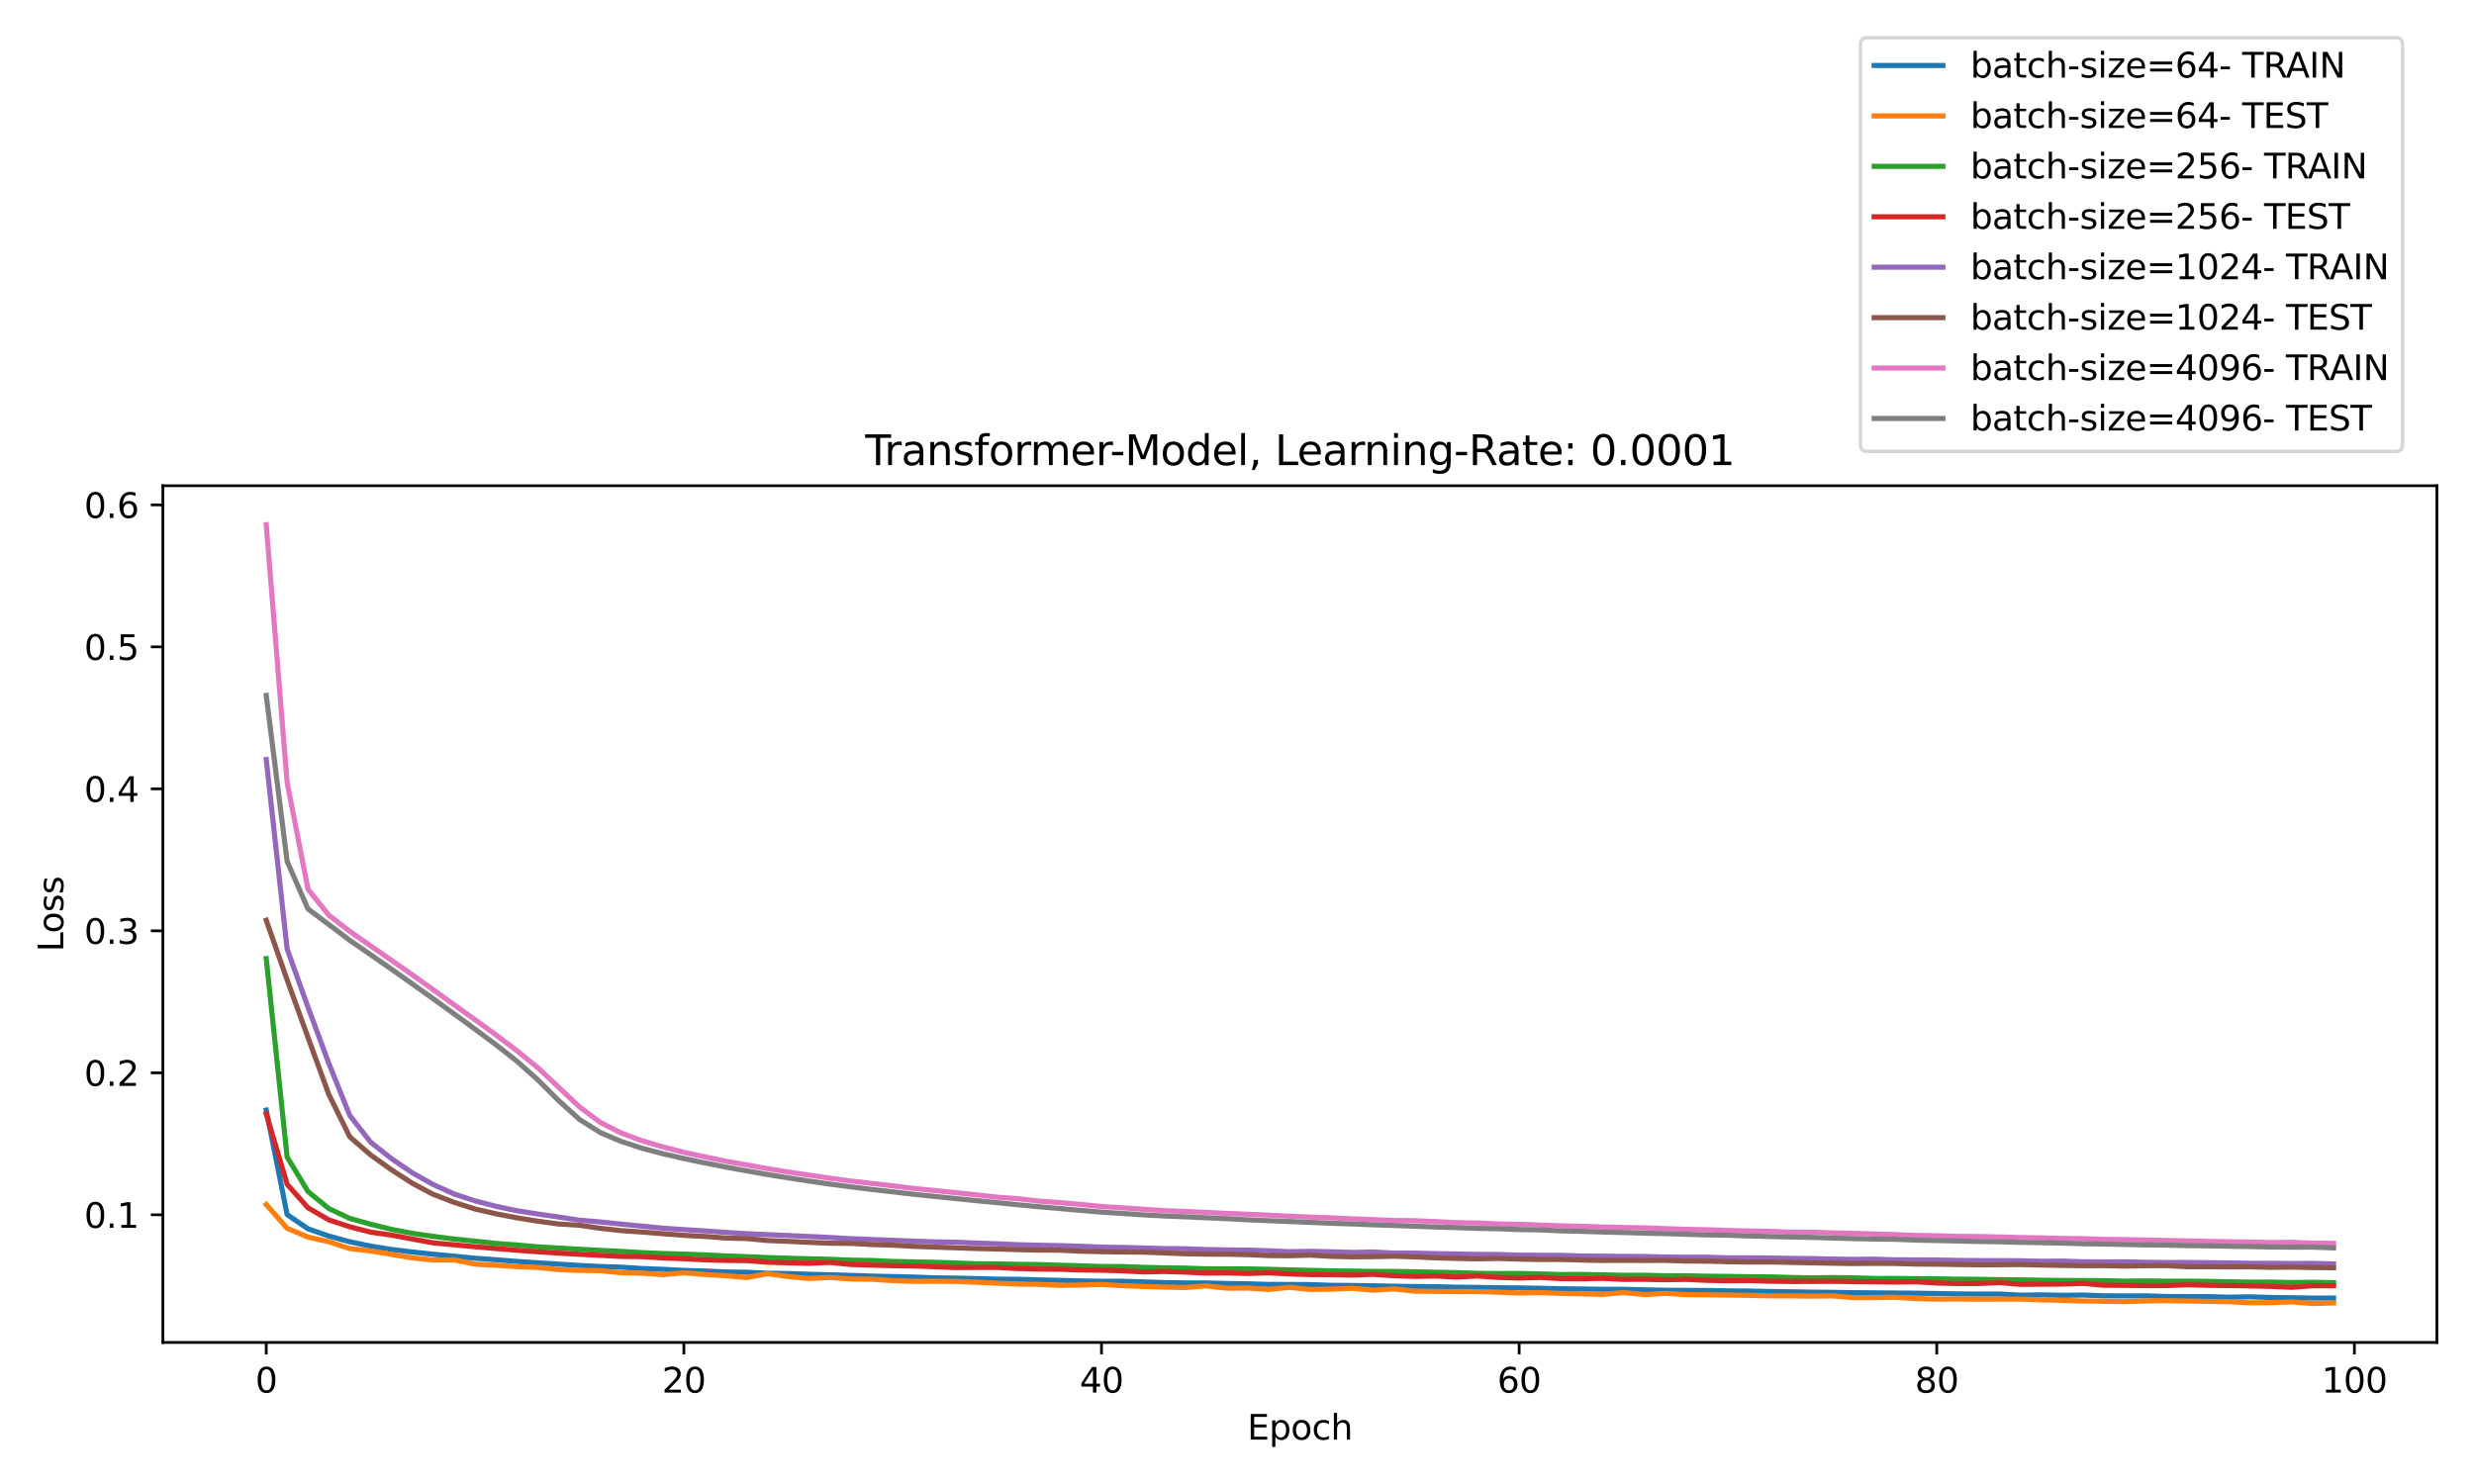 <?xml version="1.0" encoding="utf-8" standalone="no"?>
<!DOCTYPE svg PUBLIC "-//W3C//DTD SVG 1.1//EN"
  "http://www.w3.org/Graphics/SVG/1.1/DTD/svg11.dtd">
<svg xmlns:xlink="http://www.w3.org/1999/xlink" width="720pt" height="432pt" viewBox="0 0 720 432" xmlns="http://www.w3.org/2000/svg" version="1.1">
 <defs>
  <style type="text/css">*{stroke-linejoin: round; stroke-linecap: butt}</style>
 </defs>
 <g id="figure_1">
  <g id="patch_1">
   <path d="M 0 432 
L 720 432 
L 720 0 
L 0 0 
z
" style="fill: #ffffff"/>
  </g>
  <g id="axes_1">
   <g id="patch_2">
    <path d="M 47.4 390.8 
L 709.2 390.8 
L 709.2 141.4 
L 47.4 141.4 
z
" style="fill: #ffffff"/>
   </g>
   <g id="matplotlib.axis_1">
    <g id="xtick_1">
     <g id="line2d_1">
      <defs>
       <path id="m6ad887ce4b" d="M 0 0 
L 0 3.5 
" style="stroke: #000000; stroke-width: 0.8"/>
      </defs>
      <g>
       <use xlink:href="#m6ad887ce4b" x="77.482" y="390.8" style="stroke: #000000; stroke-width: 0.8"/>
      </g>
     </g>
     <g id="text_1">
      <!-- 0 -->
      <g transform="translate(74.301 405.398) scale(0.1 -0.1)">
       <defs>
        <path id="DejaVuSans-30" d="M 2034 4250 
Q 1547 4250 1301 3770 
Q 1056 3291 1056 2328 
Q 1056 1369 1301 889 
Q 1547 409 2034 409 
Q 2525 409 2770 889 
Q 3016 1369 3016 2328 
Q 3016 3291 2770 3770 
Q 2525 4250 2034 4250 
z
M 2034 4750 
Q 2819 4750 3233 4129 
Q 3647 3509 3647 2328 
Q 3647 1150 3233 529 
Q 2819 -91 2034 -91 
Q 1250 -91 836 529 
Q 422 1150 422 2328 
Q 422 3509 836 4129 
Q 1250 4750 2034 4750 
z
" transform="scale(0.016)"/>
       </defs>
       <use xlink:href="#DejaVuSans-30"/>
      </g>
     </g>
    </g>
    <g id="xtick_2">
     <g id="line2d_2">
      <g>
       <use xlink:href="#m6ad887ce4b" x="199.025" y="390.8" style="stroke: #000000; stroke-width: 0.8"/>
      </g>
     </g>
     <g id="text_2">
      <!-- 20 -->
      <g transform="translate(192.662 405.398) scale(0.1 -0.1)">
       <defs>
        <path id="DejaVuSans-32" d="M 1228 531 
L 3431 531 
L 3431 0 
L 469 0 
L 469 531 
Q 828 903 1448 1529 
Q 2069 2156 2228 2338 
Q 2531 2678 2651 2914 
Q 2772 3150 2772 3378 
Q 2772 3750 2511 3984 
Q 2250 4219 1831 4219 
Q 1534 4219 1204 4116 
Q 875 4013 500 3803 
L 500 4441 
Q 881 4594 1212 4672 
Q 1544 4750 1819 4750 
Q 2544 4750 2975 4387 
Q 3406 4025 3406 3419 
Q 3406 3131 3298 2873 
Q 3191 2616 2906 2266 
Q 2828 2175 2409 1742 
Q 1991 1309 1228 531 
z
" transform="scale(0.016)"/>
       </defs>
       <use xlink:href="#DejaVuSans-32"/>
       <use xlink:href="#DejaVuSans-30" x="63.623"/>
      </g>
     </g>
    </g>
    <g id="xtick_3">
     <g id="line2d_3">
      <g>
       <use xlink:href="#m6ad887ce4b" x="320.567" y="390.8" style="stroke: #000000; stroke-width: 0.8"/>
      </g>
     </g>
     <g id="text_3">
      <!-- 40 -->
      <g transform="translate(314.205 405.398) scale(0.1 -0.1)">
       <defs>
        <path id="DejaVuSans-34" d="M 2419 4116 
L 825 1625 
L 2419 1625 
L 2419 4116 
z
M 2253 4666 
L 3047 4666 
L 3047 1625 
L 3713 1625 
L 3713 1100 
L 3047 1100 
L 3047 0 
L 2419 0 
L 2419 1100 
L 313 1100 
L 313 1709 
L 2253 4666 
z
" transform="scale(0.016)"/>
       </defs>
       <use xlink:href="#DejaVuSans-34"/>
       <use xlink:href="#DejaVuSans-30" x="63.623"/>
      </g>
     </g>
    </g>
    <g id="xtick_4">
     <g id="line2d_4">
      <g>
       <use xlink:href="#m6ad887ce4b" x="442.11" y="390.8" style="stroke: #000000; stroke-width: 0.8"/>
      </g>
     </g>
     <g id="text_4">
      <!-- 60 -->
      <g transform="translate(435.747 405.398) scale(0.1 -0.1)">
       <defs>
        <path id="DejaVuSans-36" d="M 2113 2584 
Q 1688 2584 1439 2293 
Q 1191 2003 1191 1497 
Q 1191 994 1439 701 
Q 1688 409 2113 409 
Q 2538 409 2786 701 
Q 3034 994 3034 1497 
Q 3034 2003 2786 2293 
Q 2538 2584 2113 2584 
z
M 3366 4563 
L 3366 3988 
Q 3128 4100 2886 4159 
Q 2644 4219 2406 4219 
Q 1781 4219 1451 3797 
Q 1122 3375 1075 2522 
Q 1259 2794 1537 2939 
Q 1816 3084 2150 3084 
Q 2853 3084 3261 2657 
Q 3669 2231 3669 1497 
Q 3669 778 3244 343 
Q 2819 -91 2113 -91 
Q 1303 -91 875 529 
Q 447 1150 447 2328 
Q 447 3434 972 4092 
Q 1497 4750 2381 4750 
Q 2619 4750 2861 4703 
Q 3103 4656 3366 4563 
z
" transform="scale(0.016)"/>
       </defs>
       <use xlink:href="#DejaVuSans-36"/>
       <use xlink:href="#DejaVuSans-30" x="63.623"/>
      </g>
     </g>
    </g>
    <g id="xtick_5">
     <g id="line2d_5">
      <g>
       <use xlink:href="#m6ad887ce4b" x="563.653" y="390.8" style="stroke: #000000; stroke-width: 0.8"/>
      </g>
     </g>
     <g id="text_5">
      <!-- 80 -->
      <g transform="translate(557.29 405.398) scale(0.1 -0.1)">
       <defs>
        <path id="DejaVuSans-38" d="M 2034 2216 
Q 1584 2216 1326 1975 
Q 1069 1734 1069 1313 
Q 1069 891 1326 650 
Q 1584 409 2034 409 
Q 2484 409 2743 651 
Q 3003 894 3003 1313 
Q 3003 1734 2745 1975 
Q 2488 2216 2034 2216 
z
M 1403 2484 
Q 997 2584 770 2862 
Q 544 3141 544 3541 
Q 544 4100 942 4425 
Q 1341 4750 2034 4750 
Q 2731 4750 3128 4425 
Q 3525 4100 3525 3541 
Q 3525 3141 3298 2862 
Q 3072 2584 2669 2484 
Q 3125 2378 3379 2068 
Q 3634 1759 3634 1313 
Q 3634 634 3220 271 
Q 2806 -91 2034 -91 
Q 1263 -91 848 271 
Q 434 634 434 1313 
Q 434 1759 690 2068 
Q 947 2378 1403 2484 
z
M 1172 3481 
Q 1172 3119 1398 2916 
Q 1625 2713 2034 2713 
Q 2441 2713 2670 2916 
Q 2900 3119 2900 3481 
Q 2900 3844 2670 4047 
Q 2441 4250 2034 4250 
Q 1625 4250 1398 4047 
Q 1172 3844 1172 3481 
z
" transform="scale(0.016)"/>
       </defs>
       <use xlink:href="#DejaVuSans-38"/>
       <use xlink:href="#DejaVuSans-30" x="63.623"/>
      </g>
     </g>
    </g>
    <g id="xtick_6">
     <g id="line2d_6">
      <g>
       <use xlink:href="#m6ad887ce4b" x="685.195" y="390.8" style="stroke: #000000; stroke-width: 0.8"/>
      </g>
     </g>
     <g id="text_6">
      <!-- 100 -->
      <g transform="translate(675.652 405.398) scale(0.1 -0.1)">
       <defs>
        <path id="DejaVuSans-31" d="M 794 531 
L 1825 531 
L 1825 4091 
L 703 3866 
L 703 4441 
L 1819 4666 
L 2450 4666 
L 2450 531 
L 3481 531 
L 3481 0 
L 794 0 
L 794 531 
z
" transform="scale(0.016)"/>
       </defs>
       <use xlink:href="#DejaVuSans-31"/>
       <use xlink:href="#DejaVuSans-30" x="63.623"/>
       <use xlink:href="#DejaVuSans-30" x="127.246"/>
      </g>
     </g>
    </g>
    <g id="text_7">
     <!-- Epoch -->
     <g transform="translate(362.989 419.077) scale(0.1 -0.1)">
      <defs>
       <path id="DejaVuSans-45" d="M 628 4666 
L 3578 4666 
L 3578 4134 
L 1259 4134 
L 1259 2753 
L 3481 2753 
L 3481 2222 
L 1259 2222 
L 1259 531 
L 3634 531 
L 3634 0 
L 628 0 
L 628 4666 
z
" transform="scale(0.016)"/>
       <path id="DejaVuSans-70" d="M 1159 525 
L 1159 -1331 
L 581 -1331 
L 581 3500 
L 1159 3500 
L 1159 2969 
Q 1341 3281 1617 3432 
Q 1894 3584 2278 3584 
Q 2916 3584 3314 3078 
Q 3713 2572 3713 1747 
Q 3713 922 3314 415 
Q 2916 -91 2278 -91 
Q 1894 -91 1617 61 
Q 1341 213 1159 525 
z
M 3116 1747 
Q 3116 2381 2855 2742 
Q 2594 3103 2138 3103 
Q 1681 3103 1420 2742 
Q 1159 2381 1159 1747 
Q 1159 1113 1420 752 
Q 1681 391 2138 391 
Q 2594 391 2855 752 
Q 3116 1113 3116 1747 
z
" transform="scale(0.016)"/>
       <path id="DejaVuSans-6f" d="M 1959 3097 
Q 1497 3097 1228 2736 
Q 959 2375 959 1747 
Q 959 1119 1226 758 
Q 1494 397 1959 397 
Q 2419 397 2687 759 
Q 2956 1122 2956 1747 
Q 2956 2369 2687 2733 
Q 2419 3097 1959 3097 
z
M 1959 3584 
Q 2709 3584 3137 3096 
Q 3566 2609 3566 1747 
Q 3566 888 3137 398 
Q 2709 -91 1959 -91 
Q 1206 -91 779 398 
Q 353 888 353 1747 
Q 353 2609 779 3096 
Q 1206 3584 1959 3584 
z
" transform="scale(0.016)"/>
       <path id="DejaVuSans-63" d="M 3122 3366 
L 3122 2828 
Q 2878 2963 2633 3030 
Q 2388 3097 2138 3097 
Q 1578 3097 1268 2742 
Q 959 2388 959 1747 
Q 959 1106 1268 751 
Q 1578 397 2138 397 
Q 2388 397 2633 464 
Q 2878 531 3122 666 
L 3122 134 
Q 2881 22 2623 -34 
Q 2366 -91 2075 -91 
Q 1284 -91 818 406 
Q 353 903 353 1747 
Q 353 2603 823 3093 
Q 1294 3584 2113 3584 
Q 2378 3584 2631 3529 
Q 2884 3475 3122 3366 
z
" transform="scale(0.016)"/>
       <path id="DejaVuSans-68" d="M 3513 2113 
L 3513 0 
L 2938 0 
L 2938 2094 
Q 2938 2591 2744 2837 
Q 2550 3084 2163 3084 
Q 1697 3084 1428 2787 
Q 1159 2491 1159 1978 
L 1159 0 
L 581 0 
L 581 4863 
L 1159 4863 
L 1159 2956 
Q 1366 3272 1645 3428 
Q 1925 3584 2291 3584 
Q 2894 3584 3203 3211 
Q 3513 2838 3513 2113 
z
" transform="scale(0.016)"/>
      </defs>
      <use xlink:href="#DejaVuSans-45"/>
      <use xlink:href="#DejaVuSans-70" x="63.184"/>
      <use xlink:href="#DejaVuSans-6f" x="126.66"/>
      <use xlink:href="#DejaVuSans-63" x="187.842"/>
      <use xlink:href="#DejaVuSans-68" x="242.822"/>
     </g>
    </g>
   </g>
   <g id="matplotlib.axis_2">
    <g id="ytick_1">
     <g id="line2d_7">
      <defs>
       <path id="m9a6445ddd7" d="M 0 0 
L -3.5 0 
" style="stroke: #000000; stroke-width: 0.8"/>
      </defs>
      <g>
       <use xlink:href="#m9a6445ddd7" x="47.4" y="353.633" style="stroke: #000000; stroke-width: 0.8"/>
      </g>
     </g>
     <g id="text_8">
      <!-- 0.1 -->
      <g transform="translate(24.497 357.432) scale(0.1 -0.1)">
       <defs>
        <path id="DejaVuSans-2e" d="M 684 794 
L 1344 794 
L 1344 0 
L 684 0 
L 684 794 
z
" transform="scale(0.016)"/>
       </defs>
       <use xlink:href="#DejaVuSans-30"/>
       <use xlink:href="#DejaVuSans-2e" x="63.623"/>
       <use xlink:href="#DejaVuSans-31" x="95.41"/>
      </g>
     </g>
    </g>
    <g id="ytick_2">
     <g id="line2d_8">
      <g>
       <use xlink:href="#m9a6445ddd7" x="47.4" y="312.301" style="stroke: #000000; stroke-width: 0.8"/>
      </g>
     </g>
     <g id="text_9">
      <!-- 0.2 -->
      <g transform="translate(24.497 316.1) scale(0.1 -0.1)">
       <use xlink:href="#DejaVuSans-30"/>
       <use xlink:href="#DejaVuSans-2e" x="63.623"/>
       <use xlink:href="#DejaVuSans-32" x="95.41"/>
      </g>
     </g>
    </g>
    <g id="ytick_3">
     <g id="line2d_9">
      <g>
       <use xlink:href="#m9a6445ddd7" x="47.4" y="270.969" style="stroke: #000000; stroke-width: 0.8"/>
      </g>
     </g>
     <g id="text_10">
      <!-- 0.3 -->
      <g transform="translate(24.497 274.768) scale(0.1 -0.1)">
       <defs>
        <path id="DejaVuSans-33" d="M 2597 2516 
Q 3050 2419 3304 2112 
Q 3559 1806 3559 1356 
Q 3559 666 3084 287 
Q 2609 -91 1734 -91 
Q 1441 -91 1130 -33 
Q 819 25 488 141 
L 488 750 
Q 750 597 1062 519 
Q 1375 441 1716 441 
Q 2309 441 2620 675 
Q 2931 909 2931 1356 
Q 2931 1769 2642 2001 
Q 2353 2234 1838 2234 
L 1294 2234 
L 1294 2753 
L 1863 2753 
Q 2328 2753 2575 2939 
Q 2822 3125 2822 3475 
Q 2822 3834 2567 4026 
Q 2313 4219 1838 4219 
Q 1578 4219 1281 4162 
Q 984 4106 628 3988 
L 628 4550 
Q 988 4650 1302 4700 
Q 1616 4750 1894 4750 
Q 2613 4750 3031 4423 
Q 3450 4097 3450 3541 
Q 3450 3153 3228 2886 
Q 3006 2619 2597 2516 
z
" transform="scale(0.016)"/>
       </defs>
       <use xlink:href="#DejaVuSans-30"/>
       <use xlink:href="#DejaVuSans-2e" x="63.623"/>
       <use xlink:href="#DejaVuSans-33" x="95.41"/>
      </g>
     </g>
    </g>
    <g id="ytick_4">
     <g id="line2d_10">
      <g>
       <use xlink:href="#m9a6445ddd7" x="47.4" y="229.637" style="stroke: #000000; stroke-width: 0.8"/>
      </g>
     </g>
     <g id="text_11">
      <!-- 0.4 -->
      <g transform="translate(24.497 233.436) scale(0.1 -0.1)">
       <use xlink:href="#DejaVuSans-30"/>
       <use xlink:href="#DejaVuSans-2e" x="63.623"/>
       <use xlink:href="#DejaVuSans-34" x="95.41"/>
      </g>
     </g>
    </g>
    <g id="ytick_5">
     <g id="line2d_11">
      <g>
       <use xlink:href="#m9a6445ddd7" x="47.4" y="188.305" style="stroke: #000000; stroke-width: 0.8"/>
      </g>
     </g>
     <g id="text_12">
      <!-- 0.5 -->
      <g transform="translate(24.497 192.104) scale(0.1 -0.1)">
       <defs>
        <path id="DejaVuSans-35" d="M 691 4666 
L 3169 4666 
L 3169 4134 
L 1269 4134 
L 1269 2991 
Q 1406 3038 1543 3061 
Q 1681 3084 1819 3084 
Q 2600 3084 3056 2656 
Q 3513 2228 3513 1497 
Q 3513 744 3044 326 
Q 2575 -91 1722 -91 
Q 1428 -91 1123 -41 
Q 819 9 494 109 
L 494 744 
Q 775 591 1075 516 
Q 1375 441 1709 441 
Q 2250 441 2565 725 
Q 2881 1009 2881 1497 
Q 2881 1984 2565 2268 
Q 2250 2553 1709 2553 
Q 1456 2553 1204 2497 
Q 953 2441 691 2322 
L 691 4666 
z
" transform="scale(0.016)"/>
       </defs>
       <use xlink:href="#DejaVuSans-30"/>
       <use xlink:href="#DejaVuSans-2e" x="63.623"/>
       <use xlink:href="#DejaVuSans-35" x="95.41"/>
      </g>
     </g>
    </g>
    <g id="ytick_6">
     <g id="line2d_12">
      <g>
       <use xlink:href="#m9a6445ddd7" x="47.4" y="146.973" style="stroke: #000000; stroke-width: 0.8"/>
      </g>
     </g>
     <g id="text_13">
      <!-- 0.6 -->
      <g transform="translate(24.497 150.772) scale(0.1 -0.1)">
       <use xlink:href="#DejaVuSans-30"/>
       <use xlink:href="#DejaVuSans-2e" x="63.623"/>
       <use xlink:href="#DejaVuSans-36" x="95.41"/>
      </g>
     </g>
    </g>
    <g id="text_14">
     <!-- Loss -->
     <g transform="translate(18.417 277.067) rotate(-90) scale(0.1 -0.1)">
      <defs>
       <path id="DejaVuSans-4c" d="M 628 4666 
L 1259 4666 
L 1259 531 
L 3531 531 
L 3531 0 
L 628 0 
L 628 4666 
z
" transform="scale(0.016)"/>
       <path id="DejaVuSans-73" d="M 2834 3397 
L 2834 2853 
Q 2591 2978 2328 3040 
Q 2066 3103 1784 3103 
Q 1356 3103 1142 2972 
Q 928 2841 928 2578 
Q 928 2378 1081 2264 
Q 1234 2150 1697 2047 
L 1894 2003 
Q 2506 1872 2764 1633 
Q 3022 1394 3022 966 
Q 3022 478 2636 193 
Q 2250 -91 1575 -91 
Q 1294 -91 989 -36 
Q 684 19 347 128 
L 347 722 
Q 666 556 975 473 
Q 1284 391 1588 391 
Q 1994 391 2212 530 
Q 2431 669 2431 922 
Q 2431 1156 2273 1281 
Q 2116 1406 1581 1522 
L 1381 1569 
Q 847 1681 609 1914 
Q 372 2147 372 2553 
Q 372 3047 722 3315 
Q 1072 3584 1716 3584 
Q 2034 3584 2315 3537 
Q 2597 3491 2834 3397 
z
" transform="scale(0.016)"/>
      </defs>
      <use xlink:href="#DejaVuSans-4c"/>
      <use xlink:href="#DejaVuSans-6f" x="53.963"/>
      <use xlink:href="#DejaVuSans-73" x="115.145"/>
      <use xlink:href="#DejaVuSans-73" x="167.244"/>
     </g>
    </g>
   </g>
   <g id="line2d_13">
    <path d="M 77.482 323.165 
L 83.559 353.563 
L 89.636 357.722 
L 95.713 359.828 
L 101.79 361.483 
L 107.867 362.755 
L 113.945 363.721 
L 120.022 364.479 
L 126.099 365.124 
L 132.176 365.695 
L 138.253 366.285 
L 144.33 366.724 
L 150.407 367.209 
L 156.485 367.613 
L 162.562 368.001 
L 168.639 368.381 
L 174.716 368.695 
L 180.793 368.88 
L 186.87 369.277 
L 192.947 369.509 
L 199.025 369.836 
L 205.102 369.99 
L 211.179 370.283 
L 217.256 370.366 
L 223.333 370.643 
L 229.41 370.742 
L 235.487 370.945 
L 241.564 371.098 
L 247.642 371.274 
L 253.719 371.489 
L 259.796 371.615 
L 265.873 371.752 
L 271.95 371.986 
L 278.027 372.063 
L 284.104 372.202 
L 290.182 372.367 
L 296.259 372.413 
L 302.336 372.577 
L 308.413 372.719 
L 314.49 372.877 
L 320.567 372.981 
L 326.644 372.983 
L 332.721 373.168 
L 338.799 373.373 
L 344.876 373.478 
L 350.953 373.468 
L 357.03 373.64 
L 363.107 373.729 
L 369.184 373.903 
L 375.261 373.917 
L 381.339 373.961 
L 387.416 374.162 
L 393.493 374.207 
L 399.57 374.294 
L 405.647 374.43 
L 411.724 374.51 
L 417.801 374.572 
L 423.879 374.705 
L 429.956 374.78 
L 436.033 374.868 
L 442.11 374.918 
L 448.187 375.024 
L 454.264 375.161 
L 460.341 375.226 
L 466.418 375.328 
L 472.496 375.33 
L 478.573 375.477 
L 484.65 375.597 
L 490.727 375.642 
L 496.804 375.666 
L 502.881 375.779 
L 508.958 375.823 
L 515.036 375.971 
L 521.113 376.046 
L 527.19 376.149 
L 533.267 376.208 
L 539.344 376.314 
L 545.421 376.356 
L 551.498 376.407 
L 557.575 376.455 
L 563.653 376.557 
L 569.73 376.663 
L 575.807 376.715 
L 581.884 376.7 
L 587.961 377.032 
L 594.038 376.939 
L 600.115 377.074 
L 606.193 376.995 
L 612.27 377.217 
L 618.347 377.244 
L 624.424 377.232 
L 630.501 377.422 
L 636.578 377.451 
L 642.655 377.448 
L 648.733 377.627 
L 654.81 377.507 
L 660.887 377.712 
L 666.964 377.781 
L 673.041 377.879 
L 679.118 377.866 
" clip-path="url(#p82442c8f08)" style="fill: none; stroke: #1f77b4; stroke-width: 1.5; stroke-linecap: square"/>
   </g>
   <g id="line2d_14">
    <path d="M 77.482 350.639 
L 83.559 357.568 
L 89.636 360.121 
L 95.713 361.495 
L 101.79 363.465 
L 107.867 364.164 
L 113.945 365.162 
L 120.022 366.178 
L 126.099 366.782 
L 132.176 366.763 
L 138.253 367.997 
L 144.33 368.301 
L 150.407 368.722 
L 156.485 368.962 
L 162.562 369.577 
L 168.639 369.82 
L 174.716 369.895 
L 180.793 370.512 
L 186.87 370.634 
L 192.947 371.051 
L 199.025 370.521 
L 205.102 371.005 
L 211.179 371.367 
L 217.256 371.913 
L 223.333 370.784 
L 229.41 371.616 
L 235.487 372.164 
L 241.564 371.874 
L 247.642 372.311 
L 253.719 372.386 
L 259.796 372.791 
L 265.873 373 
L 271.95 372.983 
L 278.027 373.03 
L 284.104 373.266 
L 290.182 373.543 
L 296.259 373.801 
L 302.336 373.878 
L 308.413 374.173 
L 314.49 374.072 
L 320.567 373.907 
L 326.644 374.268 
L 332.721 374.486 
L 338.799 374.676 
L 344.876 374.802 
L 350.953 374.328 
L 357.03 374.996 
L 363.107 374.96 
L 369.184 375.377 
L 375.261 374.752 
L 381.339 375.37 
L 387.416 375.279 
L 393.493 375.029 
L 399.57 375.571 
L 405.647 375.205 
L 411.724 375.867 
L 417.801 375.923 
L 423.879 375.986 
L 429.956 375.976 
L 436.033 376.161 
L 442.11 376.389 
L 448.187 376.274 
L 454.264 376.515 
L 460.341 376.642 
L 466.418 376.803 
L 472.496 376.274 
L 478.573 376.858 
L 484.65 376.511 
L 490.727 376.863 
L 496.804 376.927 
L 502.881 377 
L 508.958 377.082 
L 515.036 377.23 
L 521.113 377.238 
L 527.19 377.316 
L 533.267 377.231 
L 539.344 377.748 
L 545.421 377.732 
L 551.498 377.631 
L 557.575 378.009 
L 563.653 378.183 
L 569.73 378.154 
L 575.807 378.208 
L 581.884 378.183 
L 587.961 378.18 
L 594.038 378.395 
L 600.115 378.535 
L 606.193 378.727 
L 612.27 378.807 
L 618.347 378.909 
L 624.424 378.704 
L 630.501 378.626 
L 636.578 378.733 
L 642.655 378.841 
L 648.733 378.937 
L 654.81 379.241 
L 660.887 379.204 
L 666.964 378.985 
L 673.041 379.464 
L 679.118 379.305 
" clip-path="url(#p82442c8f08)" style="fill: none; stroke: #ff7f0e; stroke-width: 1.5; stroke-linecap: square"/>
   </g>
   <g id="line2d_15">
    <path d="M 77.482 279.053 
L 83.559 336.798 
L 89.636 346.861 
L 95.713 351.819 
L 101.79 354.688 
L 107.867 356.386 
L 113.945 357.878 
L 120.022 359.037 
L 126.099 359.922 
L 132.176 360.697 
L 138.253 361.316 
L 144.33 361.968 
L 150.407 362.417 
L 156.485 362.956 
L 162.562 363.307 
L 168.639 363.667 
L 174.716 364.002 
L 180.793 364.281 
L 186.87 364.647 
L 192.947 364.904 
L 199.025 365.076 
L 205.102 365.298 
L 211.179 365.607 
L 217.256 365.818 
L 223.333 366.084 
L 229.41 366.274 
L 235.487 366.445 
L 241.564 366.586 
L 247.642 366.838 
L 253.719 366.93 
L 259.796 367.224 
L 265.873 367.333 
L 271.95 367.456 
L 278.027 367.658 
L 284.104 367.888 
L 290.182 367.927 
L 296.259 368.048 
L 302.336 368.117 
L 308.413 368.323 
L 314.49 368.48 
L 320.567 368.682 
L 326.644 368.71 
L 332.721 368.929 
L 338.799 369.07 
L 344.876 369.154 
L 350.953 369.351 
L 357.03 369.378 
L 363.107 369.398 
L 369.184 369.508 
L 375.261 369.671 
L 381.339 369.808 
L 387.416 369.952 
L 393.493 370.018 
L 399.57 370.122 
L 405.647 370.118 
L 411.724 370.216 
L 417.801 370.357 
L 423.879 370.463 
L 429.956 370.67 
L 436.033 370.736 
L 442.11 370.708 
L 448.187 370.854 
L 454.264 371.016 
L 460.341 370.997 
L 466.418 371.116 
L 472.496 371.239 
L 478.573 371.224 
L 484.65 371.385 
L 490.727 371.382 
L 496.804 371.515 
L 502.881 371.567 
L 508.958 371.662 
L 515.036 371.711 
L 521.113 371.87 
L 527.19 371.998 
L 533.267 371.903 
L 539.344 371.973 
L 545.421 372.167 
L 551.498 372.163 
L 557.575 372.228 
L 563.653 372.276 
L 569.73 372.377 
L 575.807 372.413 
L 581.884 372.52 
L 587.961 372.573 
L 594.038 372.687 
L 600.115 372.751 
L 606.193 372.769 
L 612.27 372.811 
L 618.347 372.957 
L 624.424 372.88 
L 630.501 372.964 
L 636.578 372.953 
L 642.655 373.016 
L 648.733 373.135 
L 654.81 373.241 
L 660.887 373.219 
L 666.964 373.354 
L 673.041 373.276 
L 679.118 373.404 
" clip-path="url(#p82442c8f08)" style="fill: none; stroke: #2ca02c; stroke-width: 1.5; stroke-linecap: square"/>
   </g>
   <g id="line2d_16">
    <path d="M 77.482 324.254 
L 83.559 344.741 
L 89.636 351.599 
L 95.713 355.125 
L 101.79 357.12 
L 107.867 358.69 
L 113.945 359.549 
L 120.022 360.691 
L 126.099 361.806 
L 132.176 362.371 
L 138.253 362.925 
L 144.33 363.453 
L 150.407 363.94 
L 156.485 364.393 
L 162.562 364.776 
L 168.639 365.13 
L 174.716 365.43 
L 180.793 365.744 
L 186.87 365.826 
L 192.947 366.191 
L 199.025 366.418 
L 205.102 366.743 
L 211.179 366.908 
L 217.256 366.968 
L 223.333 367.436 
L 229.41 367.624 
L 235.487 367.747 
L 241.564 367.496 
L 247.642 368.097 
L 253.719 368.282 
L 259.796 368.467 
L 265.873 368.517 
L 271.95 368.745 
L 278.027 368.991 
L 284.104 368.952 
L 290.182 368.939 
L 296.259 369.289 
L 302.336 369.429 
L 308.413 369.48 
L 314.49 369.692 
L 320.567 369.76 
L 326.644 369.942 
L 332.721 370.26 
L 338.799 370.132 
L 344.876 370.318 
L 350.953 370.599 
L 357.03 370.554 
L 363.107 370.724 
L 369.184 370.522 
L 375.261 370.849 
L 381.339 371.039 
L 387.416 371.062 
L 393.493 371.178 
L 399.57 370.968 
L 405.647 371.375 
L 411.724 371.567 
L 417.801 371.452 
L 423.879 371.77 
L 429.956 371.444 
L 436.033 371.86 
L 442.11 372.047 
L 448.187 371.854 
L 454.264 372.224 
L 460.341 372.266 
L 466.418 372.139 
L 472.496 372.436 
L 478.573 372.409 
L 484.65 372.538 
L 490.727 372.432 
L 496.804 372.718 
L 502.881 372.838 
L 508.958 372.785 
L 515.036 372.963 
L 521.113 373.048 
L 527.19 373.04 
L 533.267 372.986 
L 539.344 373.095 
L 545.421 373.141 
L 551.498 373.219 
L 557.575 373.139 
L 563.653 373.501 
L 569.73 373.661 
L 575.807 373.638 
L 581.884 373.371 
L 587.961 373.877 
L 594.038 373.837 
L 600.115 373.803 
L 606.193 373.608 
L 612.27 374.154 
L 618.347 374.166 
L 624.424 374.246 
L 630.501 374.237 
L 636.578 374.011 
L 642.655 374.163 
L 648.733 374.233 
L 654.81 374.339 
L 660.887 374.472 
L 666.964 374.739 
L 673.041 374.298 
L 679.118 374.282 
" clip-path="url(#p82442c8f08)" style="fill: none; stroke: #d62728; stroke-width: 1.5; stroke-linecap: square"/>
   </g>
   <g id="line2d_17">
    <path d="M 77.482 221.105 
L 83.559 276.233 
L 89.636 293.193 
L 95.713 309.594 
L 101.79 324.713 
L 107.867 332.501 
L 113.945 337.305 
L 120.022 341.437 
L 126.099 344.833 
L 132.176 347.596 
L 138.253 349.583 
L 144.33 351.157 
L 150.407 352.451 
L 156.485 353.404 
L 162.562 354.283 
L 168.639 355.202 
L 174.716 355.717 
L 180.793 356.347 
L 186.87 356.934 
L 192.947 357.54 
L 199.025 357.946 
L 205.102 358.322 
L 211.179 358.757 
L 217.256 359.123 
L 223.333 359.416 
L 229.41 359.668 
L 235.487 359.945 
L 241.564 360.252 
L 247.642 360.586 
L 253.719 360.832 
L 259.796 361.06 
L 265.873 361.291 
L 271.95 361.524 
L 278.027 361.603 
L 284.104 361.869 
L 290.182 362.056 
L 296.259 362.342 
L 302.336 362.499 
L 308.413 362.609 
L 314.49 362.791 
L 320.567 363.051 
L 326.644 363.135 
L 332.721 363.291 
L 338.799 363.473 
L 344.876 363.523 
L 350.953 363.749 
L 357.03 363.869 
L 363.107 363.92 
L 369.184 364.101 
L 375.261 364.38 
L 381.339 364.266 
L 387.416 364.4 
L 393.493 364.59 
L 399.57 364.451 
L 405.647 364.788 
L 411.724 364.784 
L 417.801 364.936 
L 423.879 365.043 
L 429.956 365.167 
L 436.033 365.181 
L 442.11 365.389 
L 448.187 365.416 
L 454.264 365.441 
L 460.341 365.641 
L 466.418 365.671 
L 472.496 365.746 
L 478.573 365.757 
L 484.65 365.937 
L 490.727 365.987 
L 496.804 365.972 
L 502.881 366.173 
L 508.958 366.157 
L 515.036 366.213 
L 521.113 366.327 
L 527.19 366.38 
L 533.267 366.521 
L 539.344 366.606 
L 545.421 366.551 
L 551.498 366.739 
L 557.575 366.759 
L 563.653 366.789 
L 569.73 366.914 
L 575.807 366.972 
L 581.884 366.979 
L 587.961 367.015 
L 594.038 367.168 
L 600.115 367.109 
L 606.193 367.311 
L 612.27 367.353 
L 618.347 367.336 
L 624.424 367.459 
L 630.501 367.522 
L 636.578 367.515 
L 642.655 367.574 
L 648.733 367.642 
L 654.81 367.755 
L 660.887 367.752 
L 666.964 367.801 
L 673.041 367.774 
L 679.118 367.941 
" clip-path="url(#p82442c8f08)" style="fill: none; stroke: #9467bd; stroke-width: 1.5; stroke-linecap: square"/>
   </g>
   <g id="line2d_18">
    <path d="M 77.482 267.898 
L 83.559 285.241 
L 89.636 302.023 
L 95.713 318.643 
L 101.79 330.942 
L 107.867 336.215 
L 113.945 340.552 
L 120.022 344.478 
L 126.099 347.695 
L 132.176 350.013 
L 138.253 351.947 
L 144.33 353.342 
L 150.407 354.508 
L 156.485 355.489 
L 162.562 356.307 
L 168.639 356.684 
L 174.716 357.566 
L 180.793 358.241 
L 186.87 358.652 
L 192.947 359.138 
L 199.025 359.611 
L 205.102 359.931 
L 211.179 360.394 
L 217.256 360.537 
L 223.333 361.119 
L 229.41 361.358 
L 235.487 361.658 
L 241.564 361.904 
L 247.642 361.951 
L 253.719 362.293 
L 259.796 362.469 
L 265.873 362.808 
L 271.95 363.031 
L 278.027 363.231 
L 284.104 363.452 
L 290.182 363.586 
L 296.259 363.768 
L 302.336 363.914 
L 308.413 363.924 
L 314.49 364.23 
L 320.567 364.371 
L 326.644 364.461 
L 332.721 364.509 
L 338.799 364.733 
L 344.876 364.965 
L 350.953 365.095 
L 357.03 365.098 
L 363.107 365.233 
L 369.184 365.496 
L 375.261 365.55 
L 381.339 365.374 
L 387.416 365.721 
L 393.493 365.873 
L 399.57 365.825 
L 405.647 365.69 
L 411.724 365.875 
L 417.801 366.17 
L 423.879 366.327 
L 429.956 366.456 
L 436.033 366.337 
L 442.11 366.531 
L 448.187 366.652 
L 454.264 366.629 
L 460.341 366.806 
L 466.418 366.926 
L 472.496 366.899 
L 478.573 366.928 
L 484.65 366.897 
L 490.727 367.105 
L 496.804 367.118 
L 502.881 367.29 
L 508.958 367.384 
L 515.036 367.367 
L 521.113 367.485 
L 527.19 367.612 
L 533.267 367.726 
L 539.344 367.823 
L 545.421 367.775 
L 551.498 367.803 
L 557.575 367.978 
L 563.653 368.005 
L 569.73 368.11 
L 575.807 368.199 
L 581.884 368.172 
L 587.961 368.113 
L 594.038 368.261 
L 600.115 368.376 
L 606.193 368.45 
L 612.27 368.432 
L 618.347 368.561 
L 624.424 368.452 
L 630.501 368.423 
L 636.578 368.756 
L 642.655 368.75 
L 648.733 368.804 
L 654.81 368.771 
L 660.887 368.929 
L 666.964 368.857 
L 673.041 368.982 
L 679.118 369.055 
" clip-path="url(#p82442c8f08)" style="fill: none; stroke: #8c564b; stroke-width: 1.5; stroke-linecap: square"/>
   </g>
   <g id="line2d_19">
    <path d="M 77.482 152.736 
L 83.559 227.744 
L 89.636 258.852 
L 95.713 266.443 
L 101.79 271.125 
L 107.867 275.338 
L 113.945 279.559 
L 120.022 283.781 
L 126.099 288.148 
L 132.176 292.516 
L 138.253 296.854 
L 144.33 301.262 
L 150.407 305.842 
L 156.485 310.79 
L 162.562 316.489 
L 168.639 322.224 
L 174.716 326.747 
L 180.793 329.825 
L 186.87 332.085 
L 192.947 333.867 
L 199.025 335.451 
L 205.102 336.75 
L 211.179 338.022 
L 217.256 339.101 
L 223.333 340.201 
L 229.41 341.189 
L 235.487 342.088 
L 241.564 342.984 
L 247.642 343.811 
L 253.719 344.501 
L 259.796 345.205 
L 265.873 345.955 
L 271.95 346.565 
L 278.027 347.191 
L 284.104 347.816 
L 290.182 348.501 
L 296.259 348.95 
L 302.336 349.639 
L 308.413 350.094 
L 314.49 350.611 
L 320.567 351.229 
L 326.644 351.598 
L 332.721 352.024 
L 338.799 352.426 
L 344.876 352.665 
L 350.953 352.932 
L 357.03 353.23 
L 363.107 353.482 
L 369.184 353.729 
L 375.261 354.054 
L 381.339 354.306 
L 387.416 354.513 
L 393.493 354.814 
L 399.57 355.029 
L 405.647 355.293 
L 411.724 355.359 
L 417.801 355.606 
L 423.879 355.925 
L 429.956 356.018 
L 436.033 356.295 
L 442.11 356.42 
L 448.187 356.626 
L 454.264 356.835 
L 460.341 356.991 
L 466.418 357.187 
L 472.496 357.334 
L 478.573 357.441 
L 484.65 357.66 
L 490.727 357.868 
L 496.804 357.995 
L 502.881 358.188 
L 508.958 358.345 
L 515.036 358.438 
L 521.113 358.705 
L 527.19 358.693 
L 533.267 358.903 
L 539.344 359.053 
L 545.421 359.21 
L 551.498 359.409 
L 557.575 359.633 
L 563.653 359.738 
L 569.73 359.919 
L 575.807 359.959 
L 581.884 360.079 
L 587.961 360.261 
L 594.038 360.354 
L 600.115 360.515 
L 606.193 360.594 
L 612.27 360.784 
L 618.347 360.855 
L 624.424 360.979 
L 630.501 361.118 
L 636.578 361.238 
L 642.655 361.38 
L 648.733 361.479 
L 654.81 361.56 
L 660.887 361.705 
L 666.964 361.649 
L 673.041 361.896 
L 679.118 361.954 
" clip-path="url(#p82442c8f08)" style="fill: none; stroke: #e377c2; stroke-width: 1.5; stroke-linecap: square"/>
   </g>
   <g id="line2d_20">
    <path d="M 77.482 202.446 
L 83.559 250.74 
L 89.636 264.61 
L 95.713 269.155 
L 101.79 273.74 
L 107.867 277.925 
L 113.945 282.136 
L 120.022 286.434 
L 126.099 290.766 
L 132.176 295.169 
L 138.253 299.599 
L 144.33 304.12 
L 150.407 308.902 
L 156.485 314.313 
L 162.562 320.373 
L 168.639 325.871 
L 174.716 329.704 
L 180.793 332.283 
L 186.87 334.27 
L 192.947 335.864 
L 199.025 337.264 
L 205.102 338.529 
L 211.179 339.726 
L 217.256 340.836 
L 223.333 341.903 
L 229.41 342.895 
L 235.487 343.822 
L 241.564 344.702 
L 247.642 345.503 
L 253.719 346.259 
L 259.796 346.943 
L 265.873 347.647 
L 271.95 348.281 
L 278.027 348.894 
L 284.104 349.51 
L 290.182 350.096 
L 296.259 350.711 
L 302.336 351.28 
L 308.413 351.805 
L 314.49 352.347 
L 320.567 352.861 
L 326.644 353.244 
L 332.721 353.652 
L 338.799 353.981 
L 344.876 354.208 
L 350.953 354.496 
L 357.03 354.766 
L 363.107 355.087 
L 369.184 355.342 
L 375.261 355.594 
L 381.339 355.836 
L 387.416 356.096 
L 393.493 356.293 
L 399.57 356.536 
L 405.647 356.752 
L 411.724 356.944 
L 417.801 357.19 
L 423.879 357.367 
L 429.956 357.582 
L 436.033 357.68 
L 442.11 357.926 
L 448.187 358.031 
L 454.264 358.306 
L 460.341 358.448 
L 466.418 358.646 
L 472.496 358.786 
L 478.573 358.973 
L 484.65 359.102 
L 490.727 359.306 
L 496.804 359.475 
L 502.881 359.579 
L 508.958 359.797 
L 515.036 359.95 
L 521.113 360.097 
L 527.19 360.212 
L 533.267 360.389 
L 539.344 360.565 
L 545.421 360.688 
L 551.498 360.757 
L 557.575 360.999 
L 563.653 361.115 
L 569.73 361.258 
L 575.807 361.389 
L 581.884 361.483 
L 587.961 361.648 
L 594.038 361.753 
L 600.115 361.876 
L 606.193 362.05 
L 612.27 362.15 
L 618.347 362.268 
L 624.424 362.395 
L 630.501 362.449 
L 636.578 362.603 
L 642.655 362.681 
L 648.733 362.792 
L 654.81 362.867 
L 660.887 363.009 
L 666.964 363.047 
L 673.041 363.04 
L 679.118 363.265 
" clip-path="url(#p82442c8f08)" style="fill: none; stroke: #7f7f7f; stroke-width: 1.5; stroke-linecap: square"/>
   </g>
   <g id="patch_3">
    <path d="M 47.4 390.8 
L 47.4 141.4 
" style="fill: none; stroke: #000000; stroke-width: 0.8; stroke-linejoin: miter; stroke-linecap: square"/>
   </g>
   <g id="patch_4">
    <path d="M 709.2 390.8 
L 709.2 141.4 
" style="fill: none; stroke: #000000; stroke-width: 0.8; stroke-linejoin: miter; stroke-linecap: square"/>
   </g>
   <g id="patch_5">
    <path d="M 47.4 390.8 
L 709.2 390.8 
" style="fill: none; stroke: #000000; stroke-width: 0.8; stroke-linejoin: miter; stroke-linecap: square"/>
   </g>
   <g id="patch_6">
    <path d="M 47.4 141.4 
L 709.2 141.4 
" style="fill: none; stroke: #000000; stroke-width: 0.8; stroke-linejoin: miter; stroke-linecap: square"/>
   </g>
   <g id="text_15">
    <!-- Transformer-Model, Learning-Rate: 0.0001 -->
    <g transform="translate(251.798 135.4) scale(0.12 -0.12)">
     <defs>
      <path id="DejaVuSans-54" d="M -19 4666 
L 3928 4666 
L 3928 4134 
L 2272 4134 
L 2272 0 
L 1638 0 
L 1638 4134 
L -19 4134 
L -19 4666 
z
" transform="scale(0.016)"/>
      <path id="DejaVuSans-72" d="M 2631 2963 
Q 2534 3019 2420 3045 
Q 2306 3072 2169 3072 
Q 1681 3072 1420 2755 
Q 1159 2438 1159 1844 
L 1159 0 
L 581 0 
L 581 3500 
L 1159 3500 
L 1159 2956 
Q 1341 3275 1631 3429 
Q 1922 3584 2338 3584 
Q 2397 3584 2469 3576 
Q 2541 3569 2628 3553 
L 2631 2963 
z
" transform="scale(0.016)"/>
      <path id="DejaVuSans-61" d="M 2194 1759 
Q 1497 1759 1228 1600 
Q 959 1441 959 1056 
Q 959 750 1161 570 
Q 1363 391 1709 391 
Q 2188 391 2477 730 
Q 2766 1069 2766 1631 
L 2766 1759 
L 2194 1759 
z
M 3341 1997 
L 3341 0 
L 2766 0 
L 2766 531 
Q 2569 213 2275 61 
Q 1981 -91 1556 -91 
Q 1019 -91 701 211 
Q 384 513 384 1019 
Q 384 1609 779 1909 
Q 1175 2209 1959 2209 
L 2766 2209 
L 2766 2266 
Q 2766 2663 2505 2880 
Q 2244 3097 1772 3097 
Q 1472 3097 1187 3025 
Q 903 2953 641 2809 
L 641 3341 
Q 956 3463 1253 3523 
Q 1550 3584 1831 3584 
Q 2591 3584 2966 3190 
Q 3341 2797 3341 1997 
z
" transform="scale(0.016)"/>
      <path id="DejaVuSans-6e" d="M 3513 2113 
L 3513 0 
L 2938 0 
L 2938 2094 
Q 2938 2591 2744 2837 
Q 2550 3084 2163 3084 
Q 1697 3084 1428 2787 
Q 1159 2491 1159 1978 
L 1159 0 
L 581 0 
L 581 3500 
L 1159 3500 
L 1159 2956 
Q 1366 3272 1645 3428 
Q 1925 3584 2291 3584 
Q 2894 3584 3203 3211 
Q 3513 2838 3513 2113 
z
" transform="scale(0.016)"/>
      <path id="DejaVuSans-66" d="M 2375 4863 
L 2375 4384 
L 1825 4384 
Q 1516 4384 1395 4259 
Q 1275 4134 1275 3809 
L 1275 3500 
L 2222 3500 
L 2222 3053 
L 1275 3053 
L 1275 0 
L 697 0 
L 697 3053 
L 147 3053 
L 147 3500 
L 697 3500 
L 697 3744 
Q 697 4328 969 4595 
Q 1241 4863 1831 4863 
L 2375 4863 
z
" transform="scale(0.016)"/>
      <path id="DejaVuSans-6d" d="M 3328 2828 
Q 3544 3216 3844 3400 
Q 4144 3584 4550 3584 
Q 5097 3584 5394 3201 
Q 5691 2819 5691 2113 
L 5691 0 
L 5113 0 
L 5113 2094 
Q 5113 2597 4934 2840 
Q 4756 3084 4391 3084 
Q 3944 3084 3684 2787 
Q 3425 2491 3425 1978 
L 3425 0 
L 2847 0 
L 2847 2094 
Q 2847 2600 2669 2842 
Q 2491 3084 2119 3084 
Q 1678 3084 1418 2786 
Q 1159 2488 1159 1978 
L 1159 0 
L 581 0 
L 581 3500 
L 1159 3500 
L 1159 2956 
Q 1356 3278 1631 3431 
Q 1906 3584 2284 3584 
Q 2666 3584 2933 3390 
Q 3200 3197 3328 2828 
z
" transform="scale(0.016)"/>
      <path id="DejaVuSans-65" d="M 3597 1894 
L 3597 1613 
L 953 1613 
Q 991 1019 1311 708 
Q 1631 397 2203 397 
Q 2534 397 2845 478 
Q 3156 559 3463 722 
L 3463 178 
Q 3153 47 2828 -22 
Q 2503 -91 2169 -91 
Q 1331 -91 842 396 
Q 353 884 353 1716 
Q 353 2575 817 3079 
Q 1281 3584 2069 3584 
Q 2775 3584 3186 3129 
Q 3597 2675 3597 1894 
z
M 3022 2063 
Q 3016 2534 2758 2815 
Q 2500 3097 2075 3097 
Q 1594 3097 1305 2825 
Q 1016 2553 972 2059 
L 3022 2063 
z
" transform="scale(0.016)"/>
      <path id="DejaVuSans-2d" d="M 313 2009 
L 1997 2009 
L 1997 1497 
L 313 1497 
L 313 2009 
z
" transform="scale(0.016)"/>
      <path id="DejaVuSans-4d" d="M 628 4666 
L 1569 4666 
L 2759 1491 
L 3956 4666 
L 4897 4666 
L 4897 0 
L 4281 0 
L 4281 4097 
L 3078 897 
L 2444 897 
L 1241 4097 
L 1241 0 
L 628 0 
L 628 4666 
z
" transform="scale(0.016)"/>
      <path id="DejaVuSans-64" d="M 2906 2969 
L 2906 4863 
L 3481 4863 
L 3481 0 
L 2906 0 
L 2906 525 
Q 2725 213 2448 61 
Q 2172 -91 1784 -91 
Q 1150 -91 751 415 
Q 353 922 353 1747 
Q 353 2572 751 3078 
Q 1150 3584 1784 3584 
Q 2172 3584 2448 3432 
Q 2725 3281 2906 2969 
z
M 947 1747 
Q 947 1113 1208 752 
Q 1469 391 1925 391 
Q 2381 391 2643 752 
Q 2906 1113 2906 1747 
Q 2906 2381 2643 2742 
Q 2381 3103 1925 3103 
Q 1469 3103 1208 2742 
Q 947 2381 947 1747 
z
" transform="scale(0.016)"/>
      <path id="DejaVuSans-6c" d="M 603 4863 
L 1178 4863 
L 1178 0 
L 603 0 
L 603 4863 
z
" transform="scale(0.016)"/>
      <path id="DejaVuSans-2c" d="M 750 794 
L 1409 794 
L 1409 256 
L 897 -744 
L 494 -744 
L 750 256 
L 750 794 
z
" transform="scale(0.016)"/>
      <path id="DejaVuSans-20" transform="scale(0.016)"/>
      <path id="DejaVuSans-69" d="M 603 3500 
L 1178 3500 
L 1178 0 
L 603 0 
L 603 3500 
z
M 603 4863 
L 1178 4863 
L 1178 4134 
L 603 4134 
L 603 4863 
z
" transform="scale(0.016)"/>
      <path id="DejaVuSans-67" d="M 2906 1791 
Q 2906 2416 2648 2759 
Q 2391 3103 1925 3103 
Q 1463 3103 1205 2759 
Q 947 2416 947 1791 
Q 947 1169 1205 825 
Q 1463 481 1925 481 
Q 2391 481 2648 825 
Q 2906 1169 2906 1791 
z
M 3481 434 
Q 3481 -459 3084 -895 
Q 2688 -1331 1869 -1331 
Q 1566 -1331 1297 -1286 
Q 1028 -1241 775 -1147 
L 775 -588 
Q 1028 -725 1275 -790 
Q 1522 -856 1778 -856 
Q 2344 -856 2625 -561 
Q 2906 -266 2906 331 
L 2906 616 
Q 2728 306 2450 153 
Q 2172 0 1784 0 
Q 1141 0 747 490 
Q 353 981 353 1791 
Q 353 2603 747 3093 
Q 1141 3584 1784 3584 
Q 2172 3584 2450 3431 
Q 2728 3278 2906 2969 
L 2906 3500 
L 3481 3500 
L 3481 434 
z
" transform="scale(0.016)"/>
      <path id="DejaVuSans-52" d="M 2841 2188 
Q 3044 2119 3236 1894 
Q 3428 1669 3622 1275 
L 4263 0 
L 3584 0 
L 2988 1197 
Q 2756 1666 2539 1819 
Q 2322 1972 1947 1972 
L 1259 1972 
L 1259 0 
L 628 0 
L 628 4666 
L 2053 4666 
Q 2853 4666 3247 4331 
Q 3641 3997 3641 3322 
Q 3641 2881 3436 2590 
Q 3231 2300 2841 2188 
z
M 1259 4147 
L 1259 2491 
L 2053 2491 
Q 2509 2491 2742 2702 
Q 2975 2913 2975 3322 
Q 2975 3731 2742 3939 
Q 2509 4147 2053 4147 
L 1259 4147 
z
" transform="scale(0.016)"/>
      <path id="DejaVuSans-74" d="M 1172 4494 
L 1172 3500 
L 2356 3500 
L 2356 3053 
L 1172 3053 
L 1172 1153 
Q 1172 725 1289 603 
Q 1406 481 1766 481 
L 2356 481 
L 2356 0 
L 1766 0 
Q 1100 0 847 248 
Q 594 497 594 1153 
L 594 3053 
L 172 3053 
L 172 3500 
L 594 3500 
L 594 4494 
L 1172 4494 
z
" transform="scale(0.016)"/>
      <path id="DejaVuSans-3a" d="M 750 794 
L 1409 794 
L 1409 0 
L 750 0 
L 750 794 
z
M 750 3309 
L 1409 3309 
L 1409 2516 
L 750 2516 
L 750 3309 
z
" transform="scale(0.016)"/>
     </defs>
     <use xlink:href="#DejaVuSans-54"/>
     <use xlink:href="#DejaVuSans-72" x="46.334"/>
     <use xlink:href="#DejaVuSans-61" x="87.447"/>
     <use xlink:href="#DejaVuSans-6e" x="148.727"/>
     <use xlink:href="#DejaVuSans-73" x="212.105"/>
     <use xlink:href="#DejaVuSans-66" x="264.205"/>
     <use xlink:href="#DejaVuSans-6f" x="299.41"/>
     <use xlink:href="#DejaVuSans-72" x="360.592"/>
     <use xlink:href="#DejaVuSans-6d" x="399.955"/>
     <use xlink:href="#DejaVuSans-65" x="497.367"/>
     <use xlink:href="#DejaVuSans-72" x="558.891"/>
     <use xlink:href="#DejaVuSans-2d" x="593.629"/>
     <use xlink:href="#DejaVuSans-4d" x="629.713"/>
     <use xlink:href="#DejaVuSans-6f" x="715.992"/>
     <use xlink:href="#DejaVuSans-64" x="777.174"/>
     <use xlink:href="#DejaVuSans-65" x="840.65"/>
     <use xlink:href="#DejaVuSans-6c" x="902.174"/>
     <use xlink:href="#DejaVuSans-2c" x="929.957"/>
     <use xlink:href="#DejaVuSans-20" x="961.744"/>
     <use xlink:href="#DejaVuSans-4c" x="993.531"/>
     <use xlink:href="#DejaVuSans-65" x="1047.494"/>
     <use xlink:href="#DejaVuSans-61" x="1109.018"/>
     <use xlink:href="#DejaVuSans-72" x="1170.297"/>
     <use xlink:href="#DejaVuSans-6e" x="1209.66"/>
     <use xlink:href="#DejaVuSans-69" x="1273.039"/>
     <use xlink:href="#DejaVuSans-6e" x="1300.822"/>
     <use xlink:href="#DejaVuSans-67" x="1364.201"/>
     <use xlink:href="#DejaVuSans-2d" x="1427.678"/>
     <use xlink:href="#DejaVuSans-52" x="1463.762"/>
     <use xlink:href="#DejaVuSans-61" x="1530.994"/>
     <use xlink:href="#DejaVuSans-74" x="1592.273"/>
     <use xlink:href="#DejaVuSans-65" x="1631.482"/>
     <use xlink:href="#DejaVuSans-3a" x="1693.006"/>
     <use xlink:href="#DejaVuSans-20" x="1726.697"/>
     <use xlink:href="#DejaVuSans-30" x="1758.484"/>
     <use xlink:href="#DejaVuSans-2e" x="1822.107"/>
     <use xlink:href="#DejaVuSans-30" x="1853.895"/>
     <use xlink:href="#DejaVuSans-30" x="1917.518"/>
     <use xlink:href="#DejaVuSans-30" x="1981.141"/>
     <use xlink:href="#DejaVuSans-31" x="2044.764"/>
    </g>
   </g>
   <g id="legend_1">
    <g id="patch_7">
     <path d="M 543.427 131.4 
L 697.2 131.4 
Q 699.2 131.4 699.2 129.4 
L 699.2 12.975 
Q 699.2 10.975 697.2 10.975 
L 543.427 10.975 
Q 541.427 10.975 541.427 12.975 
L 541.427 129.4 
Q 541.427 131.4 543.427 131.4 
z
" style="fill: #ffffff; opacity: 0.8; stroke: #cccccc; stroke-linejoin: miter"/>
    </g>
    <g id="line2d_21">
     <path d="M 545.427 19.073 
L 555.427 19.073 
L 565.427 19.073 
" style="fill: none; stroke: #1f77b4; stroke-width: 1.5; stroke-linecap: square"/>
    </g>
    <g id="text_16">
     <!-- batch-size=64- TRAIN -->
     <g transform="translate(573.427 22.573) scale(0.1 -0.1)">
      <defs>
       <path id="DejaVuSans-62" d="M 3116 1747 
Q 3116 2381 2855 2742 
Q 2594 3103 2138 3103 
Q 1681 3103 1420 2742 
Q 1159 2381 1159 1747 
Q 1159 1113 1420 752 
Q 1681 391 2138 391 
Q 2594 391 2855 752 
Q 3116 1113 3116 1747 
z
M 1159 2969 
Q 1341 3281 1617 3432 
Q 1894 3584 2278 3584 
Q 2916 3584 3314 3078 
Q 3713 2572 3713 1747 
Q 3713 922 3314 415 
Q 2916 -91 2278 -91 
Q 1894 -91 1617 61 
Q 1341 213 1159 525 
L 1159 0 
L 581 0 
L 581 4863 
L 1159 4863 
L 1159 2969 
z
" transform="scale(0.016)"/>
       <path id="DejaVuSans-7a" d="M 353 3500 
L 3084 3500 
L 3084 2975 
L 922 459 
L 3084 459 
L 3084 0 
L 275 0 
L 275 525 
L 2438 3041 
L 353 3041 
L 353 3500 
z
" transform="scale(0.016)"/>
       <path id="DejaVuSans-3d" d="M 678 2906 
L 4684 2906 
L 4684 2381 
L 678 2381 
L 678 2906 
z
M 678 1631 
L 4684 1631 
L 4684 1100 
L 678 1100 
L 678 1631 
z
" transform="scale(0.016)"/>
       <path id="DejaVuSans-41" d="M 2188 4044 
L 1331 1722 
L 3047 1722 
L 2188 4044 
z
M 1831 4666 
L 2547 4666 
L 4325 0 
L 3669 0 
L 3244 1197 
L 1141 1197 
L 716 0 
L 50 0 
L 1831 4666 
z
" transform="scale(0.016)"/>
       <path id="DejaVuSans-49" d="M 628 4666 
L 1259 4666 
L 1259 0 
L 628 0 
L 628 4666 
z
" transform="scale(0.016)"/>
       <path id="DejaVuSans-4e" d="M 628 4666 
L 1478 4666 
L 3547 763 
L 3547 4666 
L 4159 4666 
L 4159 0 
L 3309 0 
L 1241 3903 
L 1241 0 
L 628 0 
L 628 4666 
z
" transform="scale(0.016)"/>
      </defs>
      <use xlink:href="#DejaVuSans-62"/>
      <use xlink:href="#DejaVuSans-61" x="63.477"/>
      <use xlink:href="#DejaVuSans-74" x="124.756"/>
      <use xlink:href="#DejaVuSans-63" x="163.965"/>
      <use xlink:href="#DejaVuSans-68" x="218.945"/>
      <use xlink:href="#DejaVuSans-2d" x="282.324"/>
      <use xlink:href="#DejaVuSans-73" x="318.408"/>
      <use xlink:href="#DejaVuSans-69" x="370.508"/>
      <use xlink:href="#DejaVuSans-7a" x="398.291"/>
      <use xlink:href="#DejaVuSans-65" x="450.781"/>
      <use xlink:href="#DejaVuSans-3d" x="512.305"/>
      <use xlink:href="#DejaVuSans-36" x="596.094"/>
      <use xlink:href="#DejaVuSans-34" x="659.717"/>
      <use xlink:href="#DejaVuSans-2d" x="723.34"/>
      <use xlink:href="#DejaVuSans-20" x="759.424"/>
      <use xlink:href="#DejaVuSans-54" x="791.211"/>
      <use xlink:href="#DejaVuSans-52" x="852.295"/>
      <use xlink:href="#DejaVuSans-41" x="917.777"/>
      <use xlink:href="#DejaVuSans-49" x="986.186"/>
      <use xlink:href="#DejaVuSans-4e" x="1015.678"/>
     </g>
    </g>
    <g id="line2d_22">
     <path d="M 545.427 33.752 
L 555.427 33.752 
L 565.427 33.752 
" style="fill: none; stroke: #ff7f0e; stroke-width: 1.5; stroke-linecap: square"/>
    </g>
    <g id="text_17">
     <!-- batch-size=64- TEST -->
     <g transform="translate(573.427 37.252) scale(0.1 -0.1)">
      <defs>
       <path id="DejaVuSans-53" d="M 3425 4513 
L 3425 3897 
Q 3066 4069 2747 4153 
Q 2428 4238 2131 4238 
Q 1616 4238 1336 4038 
Q 1056 3838 1056 3469 
Q 1056 3159 1242 3001 
Q 1428 2844 1947 2747 
L 2328 2669 
Q 3034 2534 3370 2195 
Q 3706 1856 3706 1288 
Q 3706 609 3251 259 
Q 2797 -91 1919 -91 
Q 1588 -91 1214 -16 
Q 841 59 441 206 
L 441 856 
Q 825 641 1194 531 
Q 1563 422 1919 422 
Q 2459 422 2753 634 
Q 3047 847 3047 1241 
Q 3047 1584 2836 1778 
Q 2625 1972 2144 2069 
L 1759 2144 
Q 1053 2284 737 2584 
Q 422 2884 422 3419 
Q 422 4038 858 4394 
Q 1294 4750 2059 4750 
Q 2388 4750 2728 4690 
Q 3069 4631 3425 4513 
z
" transform="scale(0.016)"/>
      </defs>
      <use xlink:href="#DejaVuSans-62"/>
      <use xlink:href="#DejaVuSans-61" x="63.477"/>
      <use xlink:href="#DejaVuSans-74" x="124.756"/>
      <use xlink:href="#DejaVuSans-63" x="163.965"/>
      <use xlink:href="#DejaVuSans-68" x="218.945"/>
      <use xlink:href="#DejaVuSans-2d" x="282.324"/>
      <use xlink:href="#DejaVuSans-73" x="318.408"/>
      <use xlink:href="#DejaVuSans-69" x="370.508"/>
      <use xlink:href="#DejaVuSans-7a" x="398.291"/>
      <use xlink:href="#DejaVuSans-65" x="450.781"/>
      <use xlink:href="#DejaVuSans-3d" x="512.305"/>
      <use xlink:href="#DejaVuSans-36" x="596.094"/>
      <use xlink:href="#DejaVuSans-34" x="659.717"/>
      <use xlink:href="#DejaVuSans-2d" x="723.34"/>
      <use xlink:href="#DejaVuSans-20" x="759.424"/>
      <use xlink:href="#DejaVuSans-54" x="791.211"/>
      <use xlink:href="#DejaVuSans-45" x="852.295"/>
      <use xlink:href="#DejaVuSans-53" x="915.479"/>
      <use xlink:href="#DejaVuSans-54" x="978.955"/>
     </g>
    </g>
    <g id="line2d_23">
     <path d="M 545.427 48.43 
L 555.427 48.43 
L 565.427 48.43 
" style="fill: none; stroke: #2ca02c; stroke-width: 1.5; stroke-linecap: square"/>
    </g>
    <g id="text_18">
     <!-- batch-size=256- TRAIN -->
     <g transform="translate(573.427 51.93) scale(0.1 -0.1)">
      <use xlink:href="#DejaVuSans-62"/>
      <use xlink:href="#DejaVuSans-61" x="63.477"/>
      <use xlink:href="#DejaVuSans-74" x="124.756"/>
      <use xlink:href="#DejaVuSans-63" x="163.965"/>
      <use xlink:href="#DejaVuSans-68" x="218.945"/>
      <use xlink:href="#DejaVuSans-2d" x="282.324"/>
      <use xlink:href="#DejaVuSans-73" x="318.408"/>
      <use xlink:href="#DejaVuSans-69" x="370.508"/>
      <use xlink:href="#DejaVuSans-7a" x="398.291"/>
      <use xlink:href="#DejaVuSans-65" x="450.781"/>
      <use xlink:href="#DejaVuSans-3d" x="512.305"/>
      <use xlink:href="#DejaVuSans-32" x="596.094"/>
      <use xlink:href="#DejaVuSans-35" x="659.717"/>
      <use xlink:href="#DejaVuSans-36" x="723.34"/>
      <use xlink:href="#DejaVuSans-2d" x="786.963"/>
      <use xlink:href="#DejaVuSans-20" x="823.047"/>
      <use xlink:href="#DejaVuSans-54" x="854.834"/>
      <use xlink:href="#DejaVuSans-52" x="915.918"/>
      <use xlink:href="#DejaVuSans-41" x="981.4"/>
      <use xlink:href="#DejaVuSans-49" x="1049.809"/>
      <use xlink:href="#DejaVuSans-4e" x="1079.301"/>
     </g>
    </g>
    <g id="line2d_24">
     <path d="M 545.427 63.108 
L 555.427 63.108 
L 565.427 63.108 
" style="fill: none; stroke: #d62728; stroke-width: 1.5; stroke-linecap: square"/>
    </g>
    <g id="text_19">
     <!-- batch-size=256- TEST -->
     <g transform="translate(573.427 66.608) scale(0.1 -0.1)">
      <use xlink:href="#DejaVuSans-62"/>
      <use xlink:href="#DejaVuSans-61" x="63.477"/>
      <use xlink:href="#DejaVuSans-74" x="124.756"/>
      <use xlink:href="#DejaVuSans-63" x="163.965"/>
      <use xlink:href="#DejaVuSans-68" x="218.945"/>
      <use xlink:href="#DejaVuSans-2d" x="282.324"/>
      <use xlink:href="#DejaVuSans-73" x="318.408"/>
      <use xlink:href="#DejaVuSans-69" x="370.508"/>
      <use xlink:href="#DejaVuSans-7a" x="398.291"/>
      <use xlink:href="#DejaVuSans-65" x="450.781"/>
      <use xlink:href="#DejaVuSans-3d" x="512.305"/>
      <use xlink:href="#DejaVuSans-32" x="596.094"/>
      <use xlink:href="#DejaVuSans-35" x="659.717"/>
      <use xlink:href="#DejaVuSans-36" x="723.34"/>
      <use xlink:href="#DejaVuSans-2d" x="786.963"/>
      <use xlink:href="#DejaVuSans-20" x="823.047"/>
      <use xlink:href="#DejaVuSans-54" x="854.834"/>
      <use xlink:href="#DejaVuSans-45" x="915.918"/>
      <use xlink:href="#DejaVuSans-53" x="979.102"/>
      <use xlink:href="#DejaVuSans-54" x="1042.578"/>
     </g>
    </g>
    <g id="line2d_25">
     <path d="M 545.427 77.786 
L 555.427 77.786 
L 565.427 77.786 
" style="fill: none; stroke: #9467bd; stroke-width: 1.5; stroke-linecap: square"/>
    </g>
    <g id="text_20">
     <!-- batch-size=1024- TRAIN -->
     <g transform="translate(573.427 81.286) scale(0.1 -0.1)">
      <use xlink:href="#DejaVuSans-62"/>
      <use xlink:href="#DejaVuSans-61" x="63.477"/>
      <use xlink:href="#DejaVuSans-74" x="124.756"/>
      <use xlink:href="#DejaVuSans-63" x="163.965"/>
      <use xlink:href="#DejaVuSans-68" x="218.945"/>
      <use xlink:href="#DejaVuSans-2d" x="282.324"/>
      <use xlink:href="#DejaVuSans-73" x="318.408"/>
      <use xlink:href="#DejaVuSans-69" x="370.508"/>
      <use xlink:href="#DejaVuSans-7a" x="398.291"/>
      <use xlink:href="#DejaVuSans-65" x="450.781"/>
      <use xlink:href="#DejaVuSans-3d" x="512.305"/>
      <use xlink:href="#DejaVuSans-31" x="596.094"/>
      <use xlink:href="#DejaVuSans-30" x="659.717"/>
      <use xlink:href="#DejaVuSans-32" x="723.34"/>
      <use xlink:href="#DejaVuSans-34" x="786.963"/>
      <use xlink:href="#DejaVuSans-2d" x="850.586"/>
      <use xlink:href="#DejaVuSans-20" x="886.67"/>
      <use xlink:href="#DejaVuSans-54" x="918.457"/>
      <use xlink:href="#DejaVuSans-52" x="979.541"/>
      <use xlink:href="#DejaVuSans-41" x="1045.023"/>
      <use xlink:href="#DejaVuSans-49" x="1113.432"/>
      <use xlink:href="#DejaVuSans-4e" x="1142.924"/>
     </g>
    </g>
    <g id="line2d_26">
     <path d="M 545.427 92.464 
L 555.427 92.464 
L 565.427 92.464 
" style="fill: none; stroke: #8c564b; stroke-width: 1.5; stroke-linecap: square"/>
    </g>
    <g id="text_21">
     <!-- batch-size=1024- TEST -->
     <g transform="translate(573.427 95.964) scale(0.1 -0.1)">
      <use xlink:href="#DejaVuSans-62"/>
      <use xlink:href="#DejaVuSans-61" x="63.477"/>
      <use xlink:href="#DejaVuSans-74" x="124.756"/>
      <use xlink:href="#DejaVuSans-63" x="163.965"/>
      <use xlink:href="#DejaVuSans-68" x="218.945"/>
      <use xlink:href="#DejaVuSans-2d" x="282.324"/>
      <use xlink:href="#DejaVuSans-73" x="318.408"/>
      <use xlink:href="#DejaVuSans-69" x="370.508"/>
      <use xlink:href="#DejaVuSans-7a" x="398.291"/>
      <use xlink:href="#DejaVuSans-65" x="450.781"/>
      <use xlink:href="#DejaVuSans-3d" x="512.305"/>
      <use xlink:href="#DejaVuSans-31" x="596.094"/>
      <use xlink:href="#DejaVuSans-30" x="659.717"/>
      <use xlink:href="#DejaVuSans-32" x="723.34"/>
      <use xlink:href="#DejaVuSans-34" x="786.963"/>
      <use xlink:href="#DejaVuSans-2d" x="850.586"/>
      <use xlink:href="#DejaVuSans-20" x="886.67"/>
      <use xlink:href="#DejaVuSans-54" x="918.457"/>
      <use xlink:href="#DejaVuSans-45" x="979.541"/>
      <use xlink:href="#DejaVuSans-53" x="1042.725"/>
      <use xlink:href="#DejaVuSans-54" x="1106.201"/>
     </g>
    </g>
    <g id="line2d_27">
     <path d="M 545.427 107.142 
L 555.427 107.142 
L 565.427 107.142 
" style="fill: none; stroke: #e377c2; stroke-width: 1.5; stroke-linecap: square"/>
    </g>
    <g id="text_22">
     <!-- batch-size=4096- TRAIN -->
     <g transform="translate(573.427 110.642) scale(0.1 -0.1)">
      <defs>
       <path id="DejaVuSans-39" d="M 703 97 
L 703 672 
Q 941 559 1184 500 
Q 1428 441 1663 441 
Q 2288 441 2617 861 
Q 2947 1281 2994 2138 
Q 2813 1869 2534 1725 
Q 2256 1581 1919 1581 
Q 1219 1581 811 2004 
Q 403 2428 403 3163 
Q 403 3881 828 4315 
Q 1253 4750 1959 4750 
Q 2769 4750 3195 4129 
Q 3622 3509 3622 2328 
Q 3622 1225 3098 567 
Q 2575 -91 1691 -91 
Q 1453 -91 1209 -44 
Q 966 3 703 97 
z
M 1959 2075 
Q 2384 2075 2632 2365 
Q 2881 2656 2881 3163 
Q 2881 3666 2632 3958 
Q 2384 4250 1959 4250 
Q 1534 4250 1286 3958 
Q 1038 3666 1038 3163 
Q 1038 2656 1286 2365 
Q 1534 2075 1959 2075 
z
" transform="scale(0.016)"/>
      </defs>
      <use xlink:href="#DejaVuSans-62"/>
      <use xlink:href="#DejaVuSans-61" x="63.477"/>
      <use xlink:href="#DejaVuSans-74" x="124.756"/>
      <use xlink:href="#DejaVuSans-63" x="163.965"/>
      <use xlink:href="#DejaVuSans-68" x="218.945"/>
      <use xlink:href="#DejaVuSans-2d" x="282.324"/>
      <use xlink:href="#DejaVuSans-73" x="318.408"/>
      <use xlink:href="#DejaVuSans-69" x="370.508"/>
      <use xlink:href="#DejaVuSans-7a" x="398.291"/>
      <use xlink:href="#DejaVuSans-65" x="450.781"/>
      <use xlink:href="#DejaVuSans-3d" x="512.305"/>
      <use xlink:href="#DejaVuSans-34" x="596.094"/>
      <use xlink:href="#DejaVuSans-30" x="659.717"/>
      <use xlink:href="#DejaVuSans-39" x="723.34"/>
      <use xlink:href="#DejaVuSans-36" x="786.963"/>
      <use xlink:href="#DejaVuSans-2d" x="850.586"/>
      <use xlink:href="#DejaVuSans-20" x="886.67"/>
      <use xlink:href="#DejaVuSans-54" x="918.457"/>
      <use xlink:href="#DejaVuSans-52" x="979.541"/>
      <use xlink:href="#DejaVuSans-41" x="1045.023"/>
      <use xlink:href="#DejaVuSans-49" x="1113.432"/>
      <use xlink:href="#DejaVuSans-4e" x="1142.924"/>
     </g>
    </g>
    <g id="line2d_28">
     <path d="M 545.427 121.82 
L 555.427 121.82 
L 565.427 121.82 
" style="fill: none; stroke: #7f7f7f; stroke-width: 1.5; stroke-linecap: square"/>
    </g>
    <g id="text_23">
     <!-- batch-size=4096- TEST -->
     <g transform="translate(573.427 125.32) scale(0.1 -0.1)">
      <use xlink:href="#DejaVuSans-62"/>
      <use xlink:href="#DejaVuSans-61" x="63.477"/>
      <use xlink:href="#DejaVuSans-74" x="124.756"/>
      <use xlink:href="#DejaVuSans-63" x="163.965"/>
      <use xlink:href="#DejaVuSans-68" x="218.945"/>
      <use xlink:href="#DejaVuSans-2d" x="282.324"/>
      <use xlink:href="#DejaVuSans-73" x="318.408"/>
      <use xlink:href="#DejaVuSans-69" x="370.508"/>
      <use xlink:href="#DejaVuSans-7a" x="398.291"/>
      <use xlink:href="#DejaVuSans-65" x="450.781"/>
      <use xlink:href="#DejaVuSans-3d" x="512.305"/>
      <use xlink:href="#DejaVuSans-34" x="596.094"/>
      <use xlink:href="#DejaVuSans-30" x="659.717"/>
      <use xlink:href="#DejaVuSans-39" x="723.34"/>
      <use xlink:href="#DejaVuSans-36" x="786.963"/>
      <use xlink:href="#DejaVuSans-2d" x="850.586"/>
      <use xlink:href="#DejaVuSans-20" x="886.67"/>
      <use xlink:href="#DejaVuSans-54" x="918.457"/>
      <use xlink:href="#DejaVuSans-45" x="979.541"/>
      <use xlink:href="#DejaVuSans-53" x="1042.725"/>
      <use xlink:href="#DejaVuSans-54" x="1106.201"/>
     </g>
    </g>
   </g>
  </g>
 </g>
 <defs>
  <clipPath id="p82442c8f08">
   <rect x="47.4" y="141.4" width="661.8" height="249.4"/>
  </clipPath>
 </defs>
</svg>
